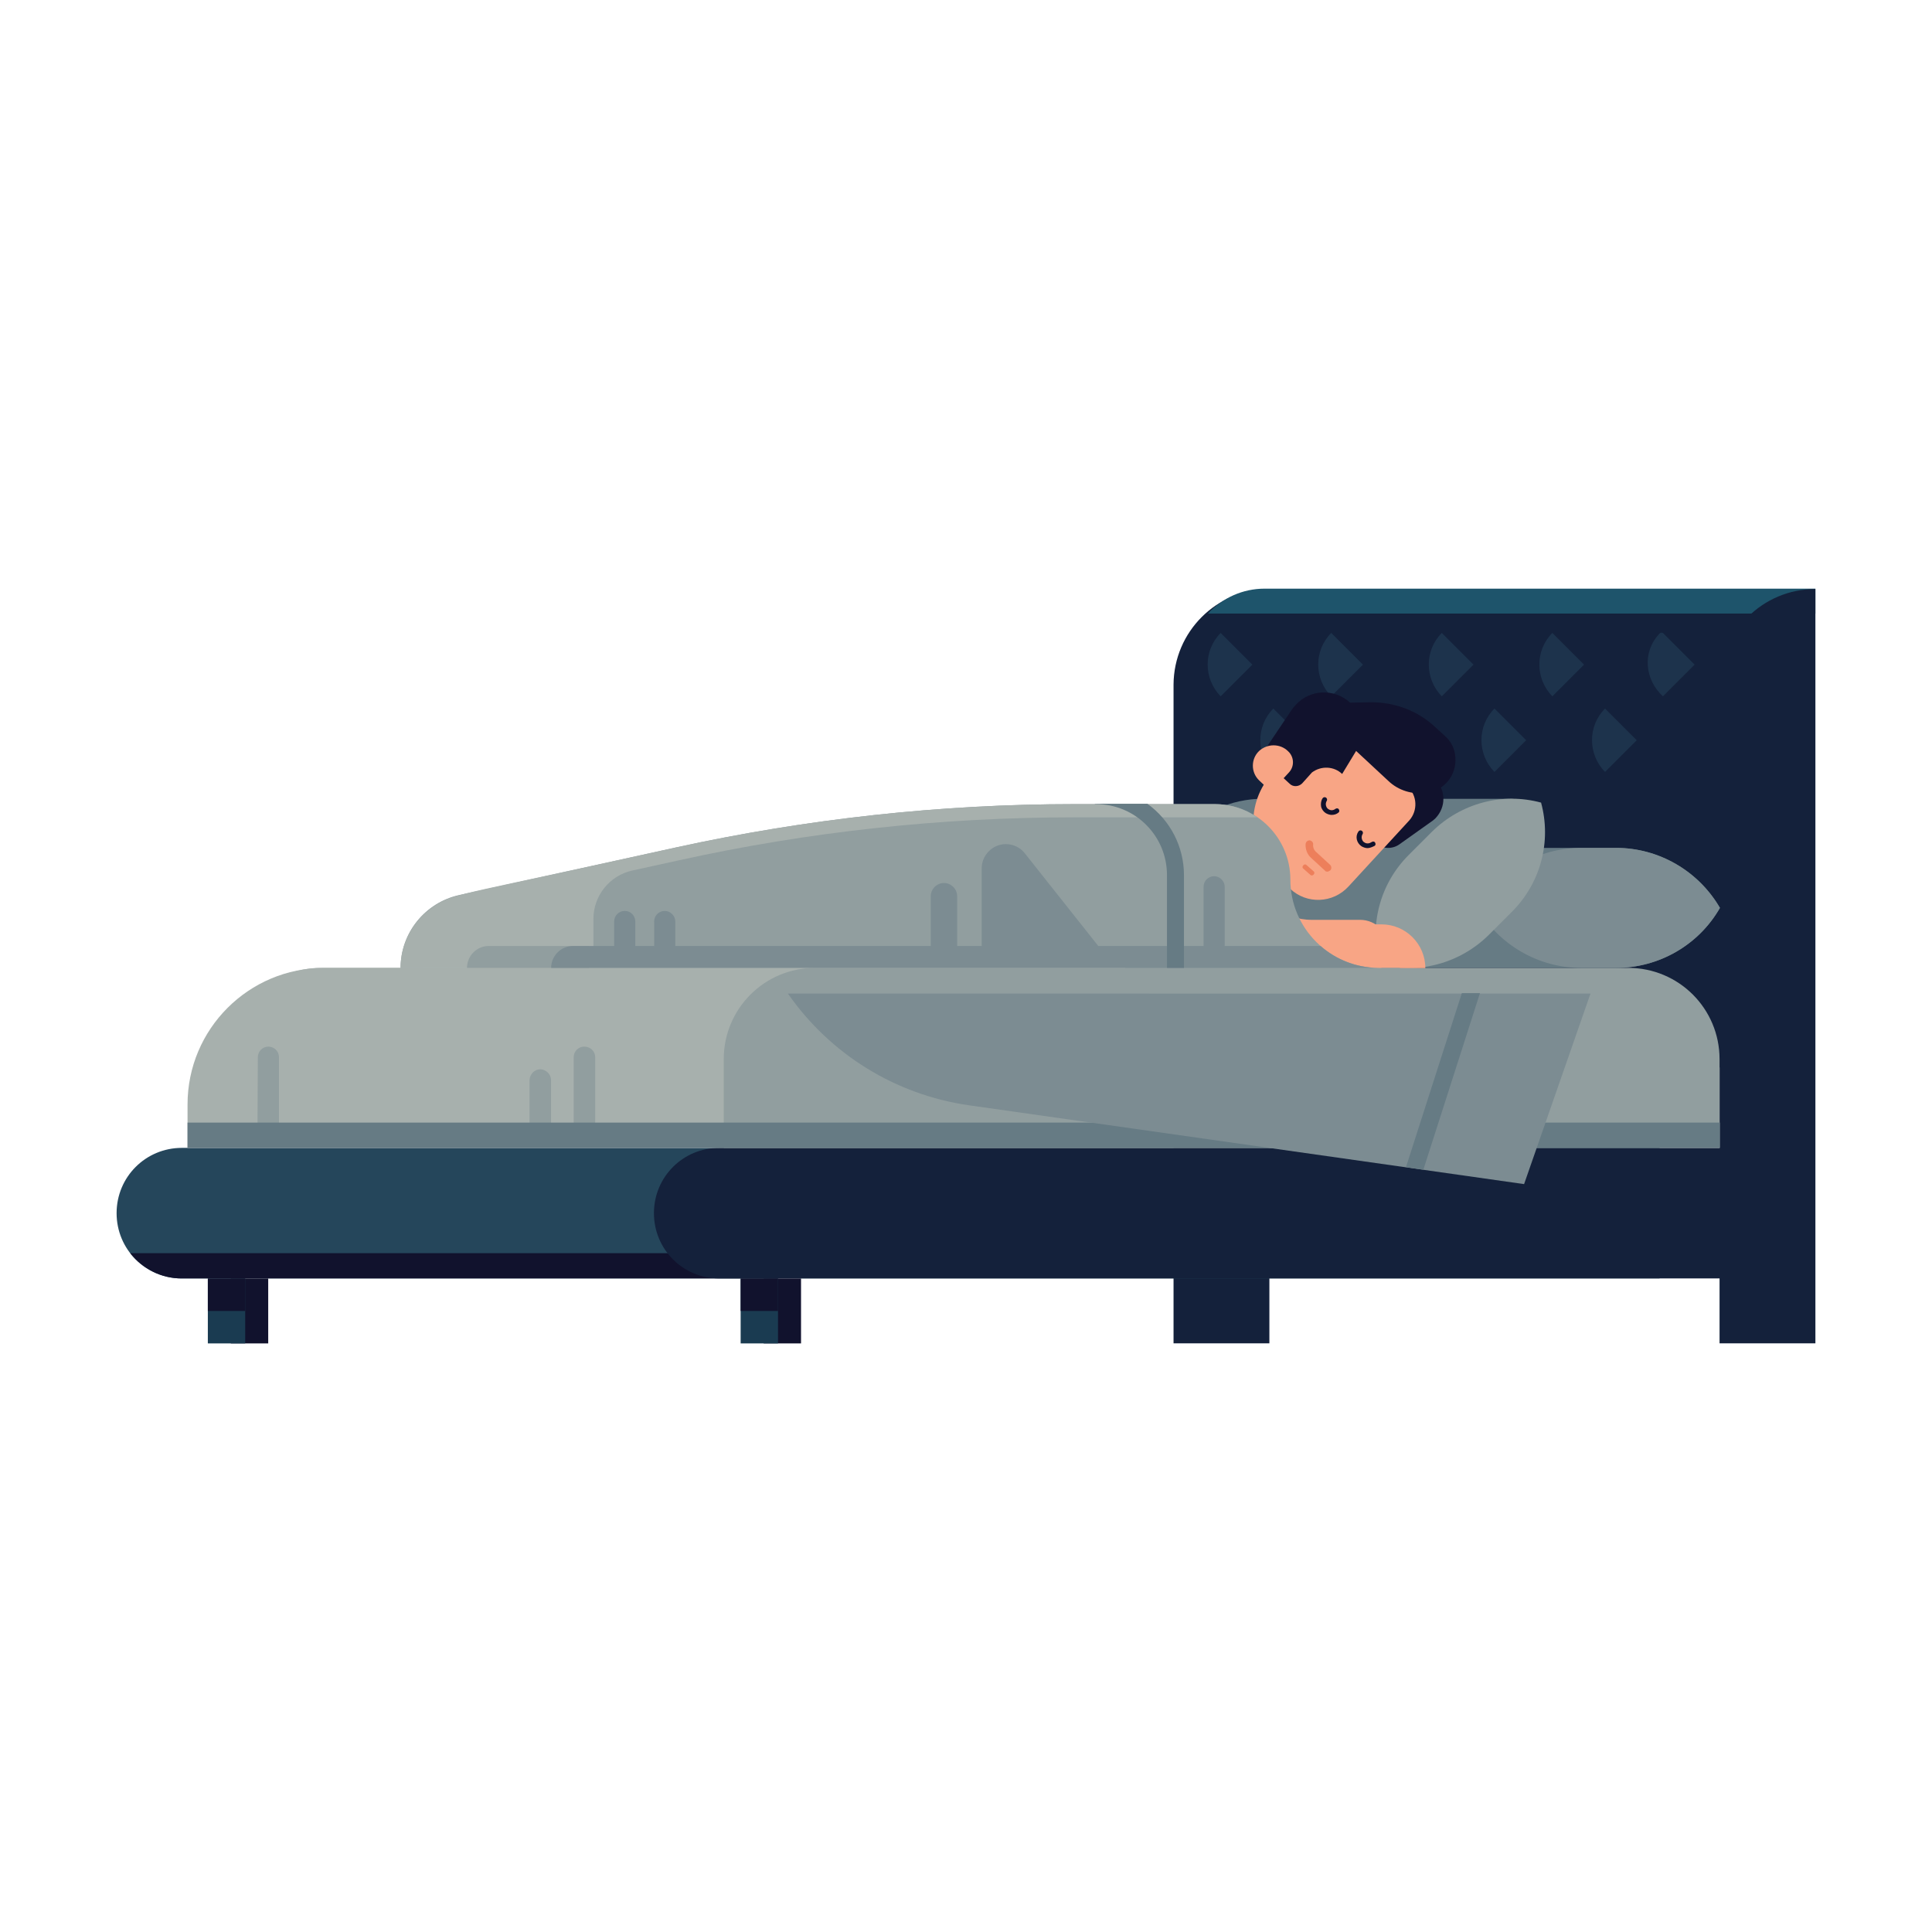 <?xml version="1.0" encoding="utf-8"?>
<!-- Generator: Adobe Illustrator 25.4.1, SVG Export Plug-In . SVG Version: 6.00 Build 0)  -->
<svg version="1.1" id="Layer_1" xmlns="http://www.w3.org/2000/svg" xmlns:xlink="http://www.w3.org/1999/xlink" x="0px" y="0px"
	 viewBox="0 0 512 512" style="enable-background:new 0 0 512 512;" xml:space="preserve">
<style type="text/css">
	.st0{fill:#F1F2F2;}
	.st1{fill:#BCBEC0;}
	.st2{fill:#4379BA;}
	.st3{fill:#92C95C;}
	.st4{fill:#424142;}
	.st5{fill:#7FB847;}
	.st6{fill:#365226;}
	.st7{opacity:5.000000e-02;enable-background:new    ;}
	.st8{opacity:0.1;fill:#F1F2F2;enable-background:new    ;}
	.st9{opacity:0.1;}
	.st10{fill:#FFFFFF;}
	.st11{fill:#231F20;}
	.st12{fill:none;}
	.st13{fill:#5BA77E;}
	.st14{fill:#14213B;}
	.st15{fill:#25465B;}
	.st16{fill:#11122D;}
	.st17{fill:#1E546B;}
	.st18{fill:#A7B0AD;}
	.st19{fill:#919E9F;}
	.st20{fill:#667B84;}
	.st21{fill:#7C8C92;}
	.st22{fill:#1D334C;}
	.st23{fill:#1A3B51;}
	.st24{fill:#F8A585;}
	.st25{fill:#ED7F5B;}
	.st26{fill:#162C45;}
	.st27{fill:#E11F26;}
	.st28{fill:#6197D0;}
	.st29{fill:#2B4672;}
	.st30{fill:#203451;}
	.st31{fill:#C2D4E5;}
	.st32{fill:#E6E6E6;}
	.st33{fill:#F15E69;}
	.st34{fill:#B92028;}
	.st35{fill:#FAA41A;}
	.st36{fill:#FED700;}
	.st37{fill:#B1B4C6;}
</style>
<g id="Group_2242" transform="translate(0 0)">
	<g id="Rectangle_947">
		<rect x="334.1" y="159.2" class="st14" width="144.5" height="123.7"/>
	</g>
	<g id="Rectangle_948">
		<path class="st14" d="M336.4,156.1L336.4,156.1L336.4,156.1v199.9l0,0h-25.4l0,0V181.4C311.1,167.4,322.4,156.1,336.4,156.1
			C336.4,156.1,336.4,156.1,336.4,156.1z"/>
	</g>
	<g id="Rectangle_949">
		<path class="st15" d="M439.8,304.2v34.6l0,0H48.2c-9.6,0-17.3-7.7-17.3-17.3l0,0c0-9.6,7.7-17.3,17.3-17.3H439.8L439.8,304.2z"/>
	</g>
	<g id="Path_1940">
		<path class="st16" d="M34.5,332.1h171.6v6.7h-158C42.8,338.8,37.8,336.3,34.5,332.1z"/>
	</g>
	<g id="Path_1941">
		<path class="st17" d="M320.1,162.6c3.9-4.2,9.3-6.6,15-6.6h146v6.6H320.1z"/>
	</g>
	<g id="Rectangle_950">
		<path class="st14" d="M481.1,156.1L481.1,156.1L481.1,156.1v199.9l0,0h-25.4l0,0V181.4C455.8,167.4,467.1,156.1,481.1,156.1
			C481.1,156.1,481.1,156.1,481.1,156.1z"/>
	</g>
	<g id="Rectangle_951">
		<path class="st14" d="M459.6,304.2v34.6l0,0h-269c-9.6,0-17.3-7.7-17.3-17.3l0,0c0-9.6,7.7-17.3,17.3-17.3H459.6L459.6,304.2z"/>
	</g>
	<g id="Rectangle_952">
		<path class="st18" d="M85.9,256.5h221.8c20,0,36.2,16.2,36.2,36.2v11.5l0,0H49.7l0,0v-11.5C49.7,272.7,65.9,256.5,85.9,256.5
			C85.9,256.5,85.9,256.5,85.9,256.5z"/>
	</g>
	<g id="Group_2233" transform="translate(14.631 47.466)">
		<g id="Path_1942">
			<path class="st19" d="M137.4,253.4h5.7v-20.7c0-1.6-1.3-2.8-2.9-2.8l0,0c-1.6,0-2.8,1.3-2.8,2.8L137.4,253.4z"/>
		</g>
		<g id="Path_1943">
			<path class="st19" d="M53.6,253.4h5.7v-20.7c0-1.6-1.3-2.8-2.8-2.8l0,0c-1.6,0-2.8,1.3-2.8,2.8L53.6,253.4z"/>
		</g>
		<g id="Path_1944">
			<path class="st19" d="M125.7,253.4h5.7v-14.6c0-1.6-1.3-2.8-2.8-2.9c0,0,0,0,0,0l0,0c-1.6,0-2.8,1.3-2.9,2.8c0,0,0,0,0,0V253.4z"
				/>
		</g>
	</g>
	<g id="Path_1945">
		<path class="st18" d="M68.3,263.2c4.5-4.3,10.5-6.7,16.7-6.7h245.8c6.2,0,12.2,2.4,16.7,6.7H68.3z"/>
	</g>
	<g id="Path_1946">
		<path class="st19" d="M191.7,304.2h264v-23.5c0-13.4-10.8-24.2-24.2-24.2H216c-13.4,0-24.2,10.8-24.2,24.2V304.2z"/>
	</g>
	<g id="Rectangle_953">
		<rect x="49.7" y="297.5" class="st20" width="406.1" height="6.7"/>
	</g>
	<g id="Path_1947">
		<path class="st20" d="M294.1,240.6c5.6-9.8,16.1-15.9,27.5-15.9h106.7c11.3,0,21.8,6.1,27.5,15.9c-5.6,9.8-16.1,15.9-27.5,15.9
			H321.6C310.3,256.5,299.8,250.4,294.1,240.6z"/>
	</g>
	<g id="Path_1948">
		<path class="st21" d="M391.5,240.6c5.6-9.8,16.1-15.9,27.5-15.9h9.3c11.3,0,21.8,6.1,27.5,15.9c-5.6,9.8-16.1,15.9-27.5,15.9H419
			C407.7,256.5,397.2,250.4,391.5,240.6z"/>
	</g>
	<g id="Path_1949">
		<path class="st20" d="M307.2,226.8l6.3-6.3c6-6,14.3-9.2,22.8-8.8h64.6l-27.9,44.8h-73.5v-0.2l-0.1,0
			C296.4,245.8,299.4,234.5,307.2,226.8z"/>
	</g>
	<g id="Path_1950">
		<path class="st19" d="M365.6,255.5c-2.8-10.3,0.1-21.3,7.7-28.9l6.2-6.2c7.6-7.5,18.6-10.5,28.9-7.7c2.8,10.3-0.1,21.3-7.7,28.9
			l-6.2,6.2C386.9,255.3,375.9,258.3,365.6,255.5z"/>
	</g>
	<g id="Group_2234" transform="translate(113.192 4.535)">
		<g id="Path_1951">
			<path class="st22" d="M327.5,163.2L327.5,163.2l8.4,8.4l-8.4,8.4c-4.8-4.4-5.5-11.6-1.1-16.4C326.6,163.3,326.9,163,327.5,163.2z
				"/>
		</g>
		<g id="Path_1952">
			<path class="st22" d="M298.2,163.2L298.2,163.2l8.4,8.4l-8.4,8.4C293.6,175.3,293.6,167.8,298.2,163.2z"/>
		</g>
		<g id="Path_1953">
			<path class="st22" d="M268.9,163.2L268.9,163.2l8.4,8.4l-8.4,8.4C264.3,175.3,264.3,167.8,268.9,163.2z"/>
		</g>
		<g id="Path_1954">
			<path class="st22" d="M239.6,163.2L239.6,163.2l8.4,8.4l-8.4,8.4C235,175.3,235,167.8,239.6,163.2z"/>
		</g>
		<g id="Path_1955">
			<path class="st22" d="M210.3,163.2L210.3,163.2l8.4,8.4l-8.4,8.4C205.7,175.3,205.7,167.8,210.3,163.2z"/>
		</g>
	</g>
	<g id="Group_2235" transform="translate(118.649 12.375)">
		<g id="Path_1956">
			<path class="st22" d="M306.7,175.4L306.7,175.4l8.4,8.4l-8.4,8.4C302.1,187.5,302.1,180,306.7,175.4z"/>
		</g>
		<g id="Path_1957">
			<path class="st22" d="M277.4,175.4L277.4,175.4l8.4,8.4l-8.4,8.4C272.8,187.5,272.8,180,277.4,175.4z"/>
		</g>
		<g id="Path_1958">
			<path class="st22" d="M248.1,175.4L248.1,175.4l8.4,8.4l-8.4,8.4C243.5,187.5,243.5,180,248.1,175.4z"/>
		</g>
		<g id="Path_1959">
			<path class="st22" d="M218.8,175.4L218.8,175.4l8.4,8.4l-8.4,8.4C214.2,187.5,214.2,180,218.8,175.4z"/>
		</g>
	</g>
	<g id="Group_2236" transform="translate(9.48 71.517)">
		<g id="Rectangle_954">
			<rect x="51.7" y="267.3" class="st16" width="9.9" height="17.2"/>
		</g>
		<g id="Rectangle_955">
			<rect x="45.6" y="267.3" class="st23" width="9.9" height="17.2"/>
		</g>
		<g id="Rectangle_956">
			<rect x="45.6" y="267.3" class="st16" width="9.9" height="8.6"/>
		</g>
		<g id="Rectangle_957">
			<rect x="192.9" y="267.3" class="st16" width="9.9" height="17.2"/>
		</g>
		<g id="Rectangle_958">
			<rect x="186.8" y="267.3" class="st23" width="9.9" height="17.2"/>
		</g>
		<g id="Rectangle_959">
			<rect x="186.8" y="267.3" class="st16" width="9.9" height="8.6"/>
		</g>
	</g>
	<g id="Group_2239" transform="translate(114.383 10.708)">
		<g id="Path_1960">
			<path class="st24" d="M232,204.7c-1.9-2.5-5.5-3-8-1.1l-15.3,11.6l6.9,9.1l15.3-11.6C233.5,210.8,233.9,207.2,232,204.7z"/>
		</g>
		<g id="Path_1961">
			<path class="st16" d="M256,186.8l9.5,8.7c3.1,2.5,3.5,7,1,10.1c-0.3,0.4-0.7,0.8-1.1,1.1l-9,6.4c-1.9,1.3-4.5,1.2-6.2-0.4l-9.7-9
				L256,186.8z"/>
		</g>
		<g id="Path_1962">
			<path class="st24" d="M224,221.7c-7.9-7.3-8.4-19.7-1.1-27.6l14.6-15.8l21.2,19.5c2.5,2.3,2.7,6.3,0.4,8.9c0,0,0,0,0,0
				l-16.1,17.5c-4.1,4.5-11.1,4.8-15.5,0.6L224,221.7z"/>
		</g>
		<g id="Path_1963">
			<path class="st16" d="M268.6,184.4l-2.6-2.4c-4.7-4.4-10.9-6.7-17.4-6.6l-5.2,0.1l0,0c-4.1-3.8-10.6-3.6-14.4,0.6
				c-0.4,0.4-0.7,0.8-1,1.2l-8.4,12.5l7.8,7.2c0.9,0.9,2.4,0.8,3.3-0.1c0,0,0,0,0,0l2.6-2.9c2.4-1.8,5.8-1.7,8,0.4l3.7-6.1l8.5,7.9
				c2.7,2.6,6.4,3.7,10.1,3.2c4.7-0.5,8.1-4.7,7.7-9.4C271.2,187.8,270.2,185.8,268.6,184.4z"/>
		</g>
		<g id="Path_1964">
			<path class="st24" d="M227,188.4L227,188.4c-2.1-2.1-5.5-2.1-7.7-0.1c-2.2,2.1-2.2,5.6-0.1,7.7c0.1,0.1,0.1,0.1,0.2,0.2l3.1,2.9
				l4.7-5.1C228.7,192.4,228.6,189.9,227,188.4C227,188.4,227,188.4,227,188.4z"/>
		</g>
		<g id="Group_2237" transform="translate(9.018 15.789)">
			<g id="Path_1965">
				<path class="st25" d="M228.3,204.5c-0.2,0-0.5-0.1-0.6-0.3l-3.7-3.4c-1-0.9-1.5-2.3-1.4-3.7c0.1-0.5,0.5-0.9,1.1-0.9
					c0.5,0.1,0.9,0.5,0.9,1c-0.1,0.8,0.2,1.6,0.8,2.1l3.7,3.4c0.4,0.4,0.4,1,0.1,1.4C228.8,204.4,228.6,204.5,228.3,204.5z"/>
			</g>
			<g id="Line_5">
				<path class="st25" d="M224.2,205.5c-0.2,0-0.3-0.1-0.4-0.2l-1.8-1.6c-0.3-0.2-0.3-0.6,0-0.9s0.6-0.3,0.9,0l1.8,1.6
					c0.3,0.2,0.3,0.6,0,0.9C224.5,205.5,224.3,205.5,224.2,205.5z"/>
			</g>
		</g>
		<g id="Group_2238" transform="translate(10.81 11.152)">
			<g id="Path_1966">
				<path class="st16" d="M237.2,202.9c-0.5,0-1.1-0.2-1.6-0.5c-1.3-0.9-1.7-2.6-0.8-3.9c0.2-0.3,0.6-0.4,0.9-0.2
					c0.3,0.2,0.4,0.6,0.2,0.9c-0.2,0.3-0.3,0.8-0.2,1.2c0.1,0.4,0.3,0.8,0.7,1c0.6,0.4,1.3,0.3,1.9-0.1c0.3-0.2,0.7-0.2,0.9,0.1
					c0.2,0.3,0.2,0.7-0.1,0.9C238.5,202.6,237.8,202.9,237.2,202.9z"/>
			</g>
			<g id="Path_1967">
				<path class="st16" d="M227.7,194.1c-0.5,0-1.1-0.2-1.6-0.5c-0.6-0.4-1.1-1.1-1.2-1.8c-0.1-0.7,0-1.5,0.4-2.1
					c0.2-0.3,0.6-0.4,0.9-0.2c0.3,0.2,0.4,0.6,0.2,0.9c-0.2,0.3-0.3,0.8-0.2,1.2c0.1,0.4,0.3,0.8,0.7,1c0.6,0.4,1.3,0.3,1.8-0.1
					c0.3-0.2,0.7-0.2,0.9,0.1c0.2,0.3,0.2,0.7-0.1,0.9C229,193.9,228.4,194.1,227.7,194.1z"/>
			</g>
		</g>
	</g>
	<g id="Group_2240" transform="translate(114.128 27.366)">
		<g id="Path_1968">
			<path class="st24" d="M246.3,231.7h-12.8c-14.9,0-27.6-10.2-31-24.7l-1.6-6.5c-1-4.1,1.4-8.2,5.5-9.3c4.1-1,8.2,1.4,9.3,5.5
				l1.7,6.7c1.8,7.7,8.4,13,16.1,13h12.8c4.2,0,7.6,3.4,7.6,7.6C253.9,228.3,250.5,231.7,246.3,231.7z"/>
		</g>
		<g id="Path_1969">
			<path class="st24" d="M252,217.6h-5c-3.2,0-5.8,2.6-5.8,5.8l0,0c0,3.2,2.6,5.8,5.8,5.8l0,0h16.6
				C263.6,222.8,258.4,217.6,252,217.6z"/>
		</g>
	</g>
	<g id="Path_1970">
		<path class="st21" d="M403.9,313.8l17.6-50.5H208.8c11.2,16.1,28.5,26.8,47.9,29.6L403.9,313.8z"/>
	</g>
	<g id="Path_1971">
		<path class="st20" d="M372.6,309.3l14.8-46.1h4.8l-15,46.8L372.6,309.3z"/>
	</g>
	<g id="Group_2241" transform="translate(29.46 22.301)">
		<g id="Path_1972">
			<path class="st19" d="M76.7,234.2c0-9.3,6.5-17.3,15.5-19.3l57.4-12.6c34.7-7.6,70.2-11.5,105.7-11.5h37.2c11.1,0,20,9,20,20
				c0,0,0,0,0,0l0,0c0,12.9,10.5,23.4,23.5,23.4h5.5c0,3.7-3,6.7-6.7,6.7h-59.3c-3.7,0-6.7-3-6.7-6.7l0,0L76.7,234.2z"/>
		</g>
		<g id="Path_1973">
			<path class="st18" d="M76.7,234.2c0-6.1,2.9-11.9,7.8-15.6c5-3.8,6.2-3.4,43.2-11.5l0,0l21.9-4.8c34.7-7.6,70.2-11.5,105.7-11.5
				h37.2c4,0,7.9,1.2,11.2,3.5h-48.4c-35.3,0-70.5,3.8-104.9,11.4l-12.3,2.7c-6,1.3-10.3,6.7-10.3,12.8v13.1L76.7,234.2z"/>
		</g>
		<g id="Path_1974">
			<path class="st19" d="M94.3,234.2h32.3v-5.8h-26.6C96.9,228.4,94.3,231,94.3,234.2C94.3,234.2,94.3,234.2,94.3,234.2z"/>
		</g>
		<g id="Path_1975">
			<path class="st21" d="M122.4,228.4h10.9v-6.5c0-1.6,1.3-2.8,2.8-2.8c1.6,0,2.8,1.3,2.8,2.8c0,0,0,0,0,0v6.5h5v-6.5
				c0-1.6,1.3-2.8,2.8-2.8c1.5,0,2.8,1.3,2.8,2.8v6.5h67.7v-13.2c0-1.9,1.6-3.5,3.5-3.5c1.9,0,3.5,1.6,3.5,3.5v13.2h6.5v-20.6
				c0-3.5,2.9-6.4,6.4-6.4c2,0,3.8,0.9,5,2.4l19.5,24.6h27.9v-15.7c0-1.6,1.3-2.8,2.8-2.8c1.5,0,2.8,1.3,2.8,2.8v15.7h25.4
				c4.1,3.6,9.4,5.7,15,5.8H116.6C116.6,231,119.2,228.4,122.4,228.4C122.4,228.4,122.4,228.4,122.4,228.4z"/>
		</g>
		<g id="Path_1976">
			<path class="st20" d="M279.8,234.2v-24.6c0-10.4-8.4-18.8-18.8-18.8c-0.1,0-0.3,0-0.4-0.1h14c6.1,4.4,9.7,11.4,9.7,18.9v24.6
				H279.8z"/>
		</g>
	</g>
</g>
</svg>
